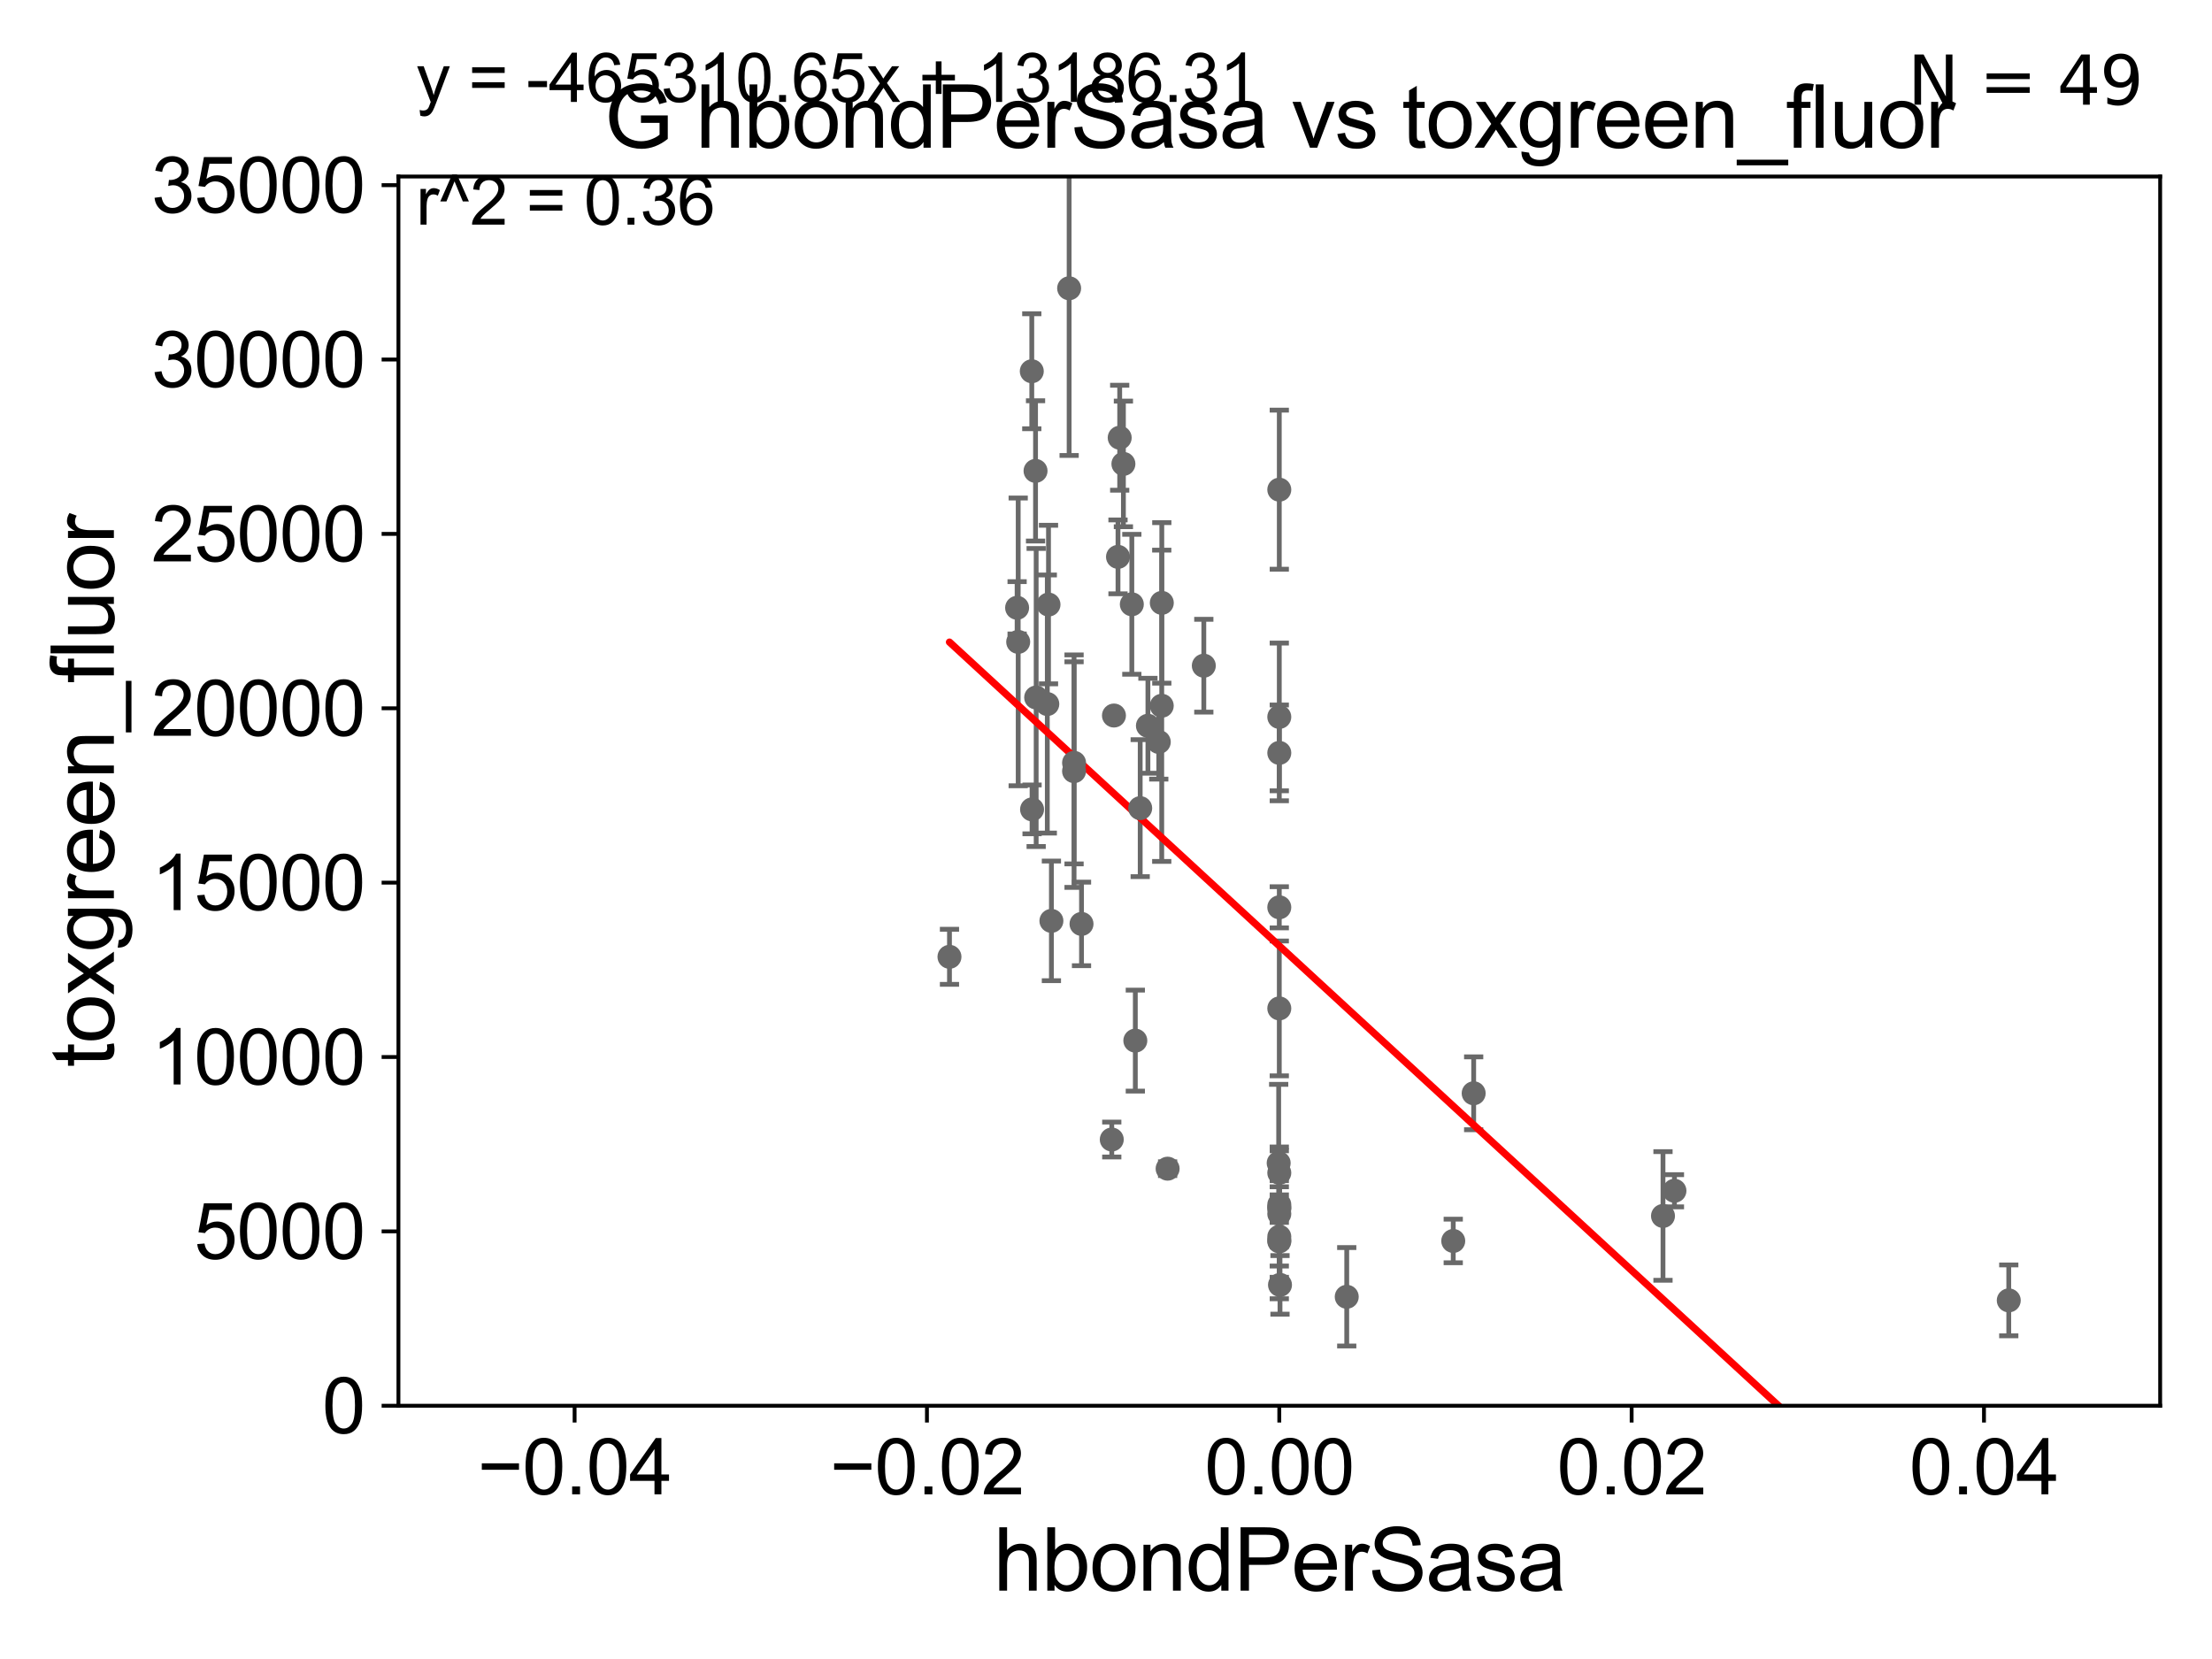 <?xml version="1.0" encoding="utf-8" standalone="no"?>
<!DOCTYPE svg PUBLIC "-//W3C//DTD SVG 1.1//EN"
  "http://www.w3.org/Graphics/SVG/1.1/DTD/svg11.dtd">
<svg xmlns:xlink="http://www.w3.org/1999/xlink" width="460.8pt" height="345.6pt" viewBox="0 0 460.8 345.6" xmlns="http://www.w3.org/2000/svg" version="1.1">
 <defs>
  <style type="text/css">*{stroke-linejoin: round; stroke-linecap: butt}</style>
 </defs>
 <g id="figure_1">
  <g id="patch_1">
   <path d="M 0 345.6 
L 460.8 345.6 
L 460.8 0 
L 0 0 
z
" style="fill: #ffffff"/>
  </g>
  <g id="axes_1">
   <g id="patch_2">
    <path d="M 83 292.84 
L 450 292.84 
L 450 36.775 
L 83 36.775 
z
" style="fill: #ffffff"/>
   </g>
   <g id="PathCollection_1">
    <defs>
     <path id="m3c9ed65621" d="M 0 1.118 
C 0.297 1.118 0.581 1 0.791 0.791 
C 1 0.581 1.118 0.297 1.118 0 
C 1.118 -0.297 1 -0.581 0.791 -0.791 
C 0.581 -1 0.297 -1.118 0 -1.118 
C -0.297 -1.118 -0.581 -1 -0.791 -0.791 
C -1 -0.581 -1.118 -0.297 -1.118 0 
C -1.118 0.297 -1 0.581 -0.791 0.791 
C -0.581 1 -0.297 1.118 0 1.118 
z
" style="stroke: #696969"/>
    </defs>
    <g clip-path="url(#pedfc9c9c0c)">
     <use xlink:href="#m3c9ed65621" x="215.722" y="98.095" style="fill: #696969; stroke: #696969"/>
     <use xlink:href="#m3c9ed65621" x="266.5" y="252.864" style="fill: #696969; stroke: #696969"/>
     <use xlink:href="#m3c9ed65621" x="237.524" y="168.352" style="fill: #696969; stroke: #696969"/>
     <use xlink:href="#m3c9ed65621" x="266.5" y="251.754" style="fill: #696969; stroke: #696969"/>
     <use xlink:href="#m3c9ed65621" x="266.5" y="210.071" style="fill: #696969; stroke: #696969"/>
     <use xlink:href="#m3c9ed65621" x="266.5" y="156.841" style="fill: #696969; stroke: #696969"/>
     <use xlink:href="#m3c9ed65621" x="231.602" y="237.384" style="fill: #696969; stroke: #696969"/>
     <use xlink:href="#m3c9ed65621" x="266.5" y="258.602" style="fill: #696969; stroke: #696969"/>
     <use xlink:href="#m3c9ed65621" x="418.463" y="270.894" style="fill: #696969; stroke: #696969"/>
     <use xlink:href="#m3c9ed65621" x="225.3" y="192.471" style="fill: #696969; stroke: #696969"/>
     <use xlink:href="#m3c9ed65621" x="266.5" y="251.563" style="fill: #696969; stroke: #696969"/>
     <use xlink:href="#m3c9ed65621" x="242.025" y="125.59" style="fill: #696969; stroke: #696969"/>
     <use xlink:href="#m3c9ed65621" x="348.817" y="248.059" style="fill: #696969; stroke: #696969"/>
     <use xlink:href="#m3c9ed65621" x="302.737" y="258.514" style="fill: #696969; stroke: #696969"/>
     <use xlink:href="#m3c9ed65621" x="266.5" y="189.009" style="fill: #696969; stroke: #696969"/>
     <use xlink:href="#m3c9ed65621" x="266.5" y="258.394" style="fill: #696969; stroke: #696969"/>
     <use xlink:href="#m3c9ed65621" x="250.776" y="138.677" style="fill: #696969; stroke: #696969"/>
     <use xlink:href="#m3c9ed65621" x="266.5" y="102.009" style="fill: #696969; stroke: #696969"/>
     <use xlink:href="#m3c9ed65621" x="266.5" y="250.94" style="fill: #696969; stroke: #696969"/>
     <use xlink:href="#m3c9ed65621" x="266.647" y="267.665" style="fill: #696969; stroke: #696969"/>
     <use xlink:href="#m3c9ed65621" x="266.372" y="242.287" style="fill: #696969; stroke: #696969"/>
     <use xlink:href="#m3c9ed65621" x="266.5" y="244.324" style="fill: #696969; stroke: #696969"/>
     <use xlink:href="#m3c9ed65621" x="239.133" y="151.189" style="fill: #696969; stroke: #696969"/>
     <use xlink:href="#m3c9ed65621" x="346.432" y="253.305" style="fill: #696969; stroke: #696969"/>
     <use xlink:href="#m3c9ed65621" x="306.992" y="227.751" style="fill: #696969; stroke: #696969"/>
     <use xlink:href="#m3c9ed65621" x="241.395" y="154.566" style="fill: #696969; stroke: #696969"/>
     <use xlink:href="#m3c9ed65621" x="236.509" y="216.78" style="fill: #696969; stroke: #696969"/>
     <use xlink:href="#m3c9ed65621" x="218.423" y="125.939" style="fill: #696969; stroke: #696969"/>
     <use xlink:href="#m3c9ed65621" x="212.109" y="133.718" style="fill: #696969; stroke: #696969"/>
     <use xlink:href="#m3c9ed65621" x="222.72" y="60.054" style="fill: #696969; stroke: #696969"/>
     <use xlink:href="#m3c9ed65621" x="219.027" y="191.837" style="fill: #696969; stroke: #696969"/>
     <use xlink:href="#m3c9ed65621" x="223.747" y="160.644" style="fill: #696969; stroke: #696969"/>
     <use xlink:href="#m3c9ed65621" x="232.9" y="116.005" style="fill: #696969; stroke: #696969"/>
     <use xlink:href="#m3c9ed65621" x="214.94" y="77.339" style="fill: #696969; stroke: #696969"/>
     <use xlink:href="#m3c9ed65621" x="218.173" y="146.662" style="fill: #696969; stroke: #696969"/>
     <use xlink:href="#m3c9ed65621" x="197.793" y="199.322" style="fill: #696969; stroke: #696969"/>
     <use xlink:href="#m3c9ed65621" x="223.748" y="158.912" style="fill: #696969; stroke: #696969"/>
     <use xlink:href="#m3c9ed65621" x="235.78" y="125.886" style="fill: #696969; stroke: #696969"/>
     <use xlink:href="#m3c9ed65621" x="211.882" y="126.613" style="fill: #696969; stroke: #696969"/>
     <use xlink:href="#m3c9ed65621" x="234.027" y="96.642" style="fill: #696969; stroke: #696969"/>
     <use xlink:href="#m3c9ed65621" x="233.253" y="91.187" style="fill: #696969; stroke: #696969"/>
     <use xlink:href="#m3c9ed65621" x="243.237" y="243.457" style="fill: #696969; stroke: #696969"/>
     <use xlink:href="#m3c9ed65621" x="280.55" y="270.144" style="fill: #696969; stroke: #696969"/>
     <use xlink:href="#m3c9ed65621" x="215.853" y="145.302" style="fill: #696969; stroke: #696969"/>
     <use xlink:href="#m3c9ed65621" x="214.998" y="168.611" style="fill: #696969; stroke: #696969"/>
     <use xlink:href="#m3c9ed65621" x="266.5" y="149.352" style="fill: #696969; stroke: #696969"/>
     <use xlink:href="#m3c9ed65621" x="242.012" y="147.023" style="fill: #696969; stroke: #696969"/>
     <use xlink:href="#m3c9ed65621" x="232.057" y="149.058" style="fill: #696969; stroke: #696969"/>
     <use xlink:href="#m3c9ed65621" x="266.5" y="257.63" style="fill: #696969; stroke: #696969"/>
    </g>
   </g>
   <g id="matplotlib.axis_1">
    <g id="xtick_1">
     <g id="line2d_1">
      <defs>
       <path id="mc6392c1a97" d="M 0 0 
L 0 3.5 
" style="stroke: #000000; stroke-width: 0.8"/>
      </defs>
      <g>
       <use xlink:href="#mc6392c1a97" x="119.7" y="292.84" style="stroke: #000000; stroke-width: 0.8"/>
      </g>
     </g>
     <g id="text_1">
      <!-- −0.04 -->
      <g transform="translate(99.459 311.293)scale(0.16 -0.16)">
       <defs>
        <path id="ArialMT-2212" d="M 3381 1997 
L 356 1997 
L 356 2522 
L 3381 2522 
L 3381 1997 
z
" transform="scale(0.016)"/>
        <path id="ArialMT-30" d="M 266 2259 
Q 266 3072 433 3567 
Q 600 4063 929 4331 
Q 1259 4600 1759 4600 
Q 2128 4600 2406 4451 
Q 2684 4303 2865 4023 
Q 3047 3744 3150 3342 
Q 3253 2941 3253 2259 
Q 3253 1453 3087 958 
Q 2922 463 2592 192 
Q 2263 -78 1759 -78 
Q 1097 -78 719 397 
Q 266 969 266 2259 
z
M 844 2259 
Q 844 1131 1108 757 
Q 1372 384 1759 384 
Q 2147 384 2411 759 
Q 2675 1134 2675 2259 
Q 2675 3391 2411 3762 
Q 2147 4134 1753 4134 
Q 1366 4134 1134 3806 
Q 844 3388 844 2259 
z
" transform="scale(0.016)"/>
        <path id="ArialMT-2e" d="M 581 0 
L 581 641 
L 1222 641 
L 1222 0 
L 581 0 
z
" transform="scale(0.016)"/>
        <path id="ArialMT-34" d="M 2069 0 
L 2069 1097 
L 81 1097 
L 81 1613 
L 2172 4581 
L 2631 4581 
L 2631 1613 
L 3250 1613 
L 3250 1097 
L 2631 1097 
L 2631 0 
L 2069 0 
z
M 2069 1613 
L 2069 3678 
L 634 1613 
L 2069 1613 
z
" transform="scale(0.016)"/>
       </defs>
       <use xlink:href="#ArialMT-2212"/>
       <use xlink:href="#ArialMT-30" x="58.398"/>
       <use xlink:href="#ArialMT-2e" x="114.014"/>
       <use xlink:href="#ArialMT-30" x="141.797"/>
       <use xlink:href="#ArialMT-34" x="197.412"/>
      </g>
     </g>
    </g>
    <g id="xtick_2">
     <g id="line2d_2">
      <g>
       <use xlink:href="#mc6392c1a97" x="193.1" y="292.84" style="stroke: #000000; stroke-width: 0.8"/>
      </g>
     </g>
     <g id="text_2">
      <!-- −0.02 -->
      <g transform="translate(172.859 311.293)scale(0.16 -0.16)">
       <defs>
        <path id="ArialMT-32" d="M 3222 541 
L 3222 0 
L 194 0 
Q 188 203 259 391 
Q 375 700 629 1000 
Q 884 1300 1366 1694 
Q 2113 2306 2375 2664 
Q 2638 3022 2638 3341 
Q 2638 3675 2398 3904 
Q 2159 4134 1775 4134 
Q 1369 4134 1125 3890 
Q 881 3647 878 3216 
L 300 3275 
Q 359 3922 746 4261 
Q 1134 4600 1788 4600 
Q 2447 4600 2831 4234 
Q 3216 3869 3216 3328 
Q 3216 3053 3103 2787 
Q 2991 2522 2730 2228 
Q 2469 1934 1863 1422 
Q 1356 997 1212 845 
Q 1069 694 975 541 
L 3222 541 
z
" transform="scale(0.016)"/>
       </defs>
       <use xlink:href="#ArialMT-2212"/>
       <use xlink:href="#ArialMT-30" x="58.398"/>
       <use xlink:href="#ArialMT-2e" x="114.014"/>
       <use xlink:href="#ArialMT-30" x="141.797"/>
       <use xlink:href="#ArialMT-32" x="197.412"/>
      </g>
     </g>
    </g>
    <g id="xtick_3">
     <g id="line2d_3">
      <g>
       <use xlink:href="#mc6392c1a97" x="266.5" y="292.84" style="stroke: #000000; stroke-width: 0.8"/>
      </g>
     </g>
     <g id="text_3">
      <!-- 0.00 -->
      <g transform="translate(250.931 311.293)scale(0.16 -0.16)">
       <use xlink:href="#ArialMT-30"/>
       <use xlink:href="#ArialMT-2e" x="55.615"/>
       <use xlink:href="#ArialMT-30" x="83.398"/>
       <use xlink:href="#ArialMT-30" x="139.014"/>
      </g>
     </g>
    </g>
    <g id="xtick_4">
     <g id="line2d_4">
      <g>
       <use xlink:href="#mc6392c1a97" x="339.9" y="292.84" style="stroke: #000000; stroke-width: 0.8"/>
      </g>
     </g>
     <g id="text_4">
      <!-- 0.02 -->
      <g transform="translate(324.331 311.293)scale(0.16 -0.16)">
       <use xlink:href="#ArialMT-30"/>
       <use xlink:href="#ArialMT-2e" x="55.615"/>
       <use xlink:href="#ArialMT-30" x="83.398"/>
       <use xlink:href="#ArialMT-32" x="139.014"/>
      </g>
     </g>
    </g>
    <g id="xtick_5">
     <g id="line2d_5">
      <g>
       <use xlink:href="#mc6392c1a97" x="413.3" y="292.84" style="stroke: #000000; stroke-width: 0.8"/>
      </g>
     </g>
     <g id="text_5">
      <!-- 0.04 -->
      <g transform="translate(397.731 311.293)scale(0.16 -0.16)">
       <use xlink:href="#ArialMT-30"/>
       <use xlink:href="#ArialMT-2e" x="55.615"/>
       <use xlink:href="#ArialMT-30" x="83.398"/>
       <use xlink:href="#ArialMT-34" x="139.014"/>
      </g>
     </g>
    </g>
    <g id="text_6">
     <!-- hbondPerSasa -->
     <g transform="translate(206.958 331.357)scale(0.18 -0.18)">
      <defs>
       <path id="ArialMT-68" d="M 422 0 
L 422 4581 
L 984 4581 
L 984 2938 
Q 1378 3394 1978 3394 
Q 2347 3394 2619 3248 
Q 2891 3103 3008 2847 
Q 3125 2591 3125 2103 
L 3125 0 
L 2563 0 
L 2563 2103 
Q 2563 2525 2380 2717 
Q 2197 2909 1863 2909 
Q 1613 2909 1392 2779 
Q 1172 2650 1078 2428 
Q 984 2206 984 1816 
L 984 0 
L 422 0 
z
" transform="scale(0.016)"/>
       <path id="ArialMT-62" d="M 941 0 
L 419 0 
L 419 4581 
L 981 4581 
L 981 2947 
Q 1338 3394 1891 3394 
Q 2197 3394 2470 3270 
Q 2744 3147 2920 2923 
Q 3097 2700 3197 2384 
Q 3297 2069 3297 1709 
Q 3297 856 2875 390 
Q 2453 -75 1863 -75 
Q 1275 -75 941 416 
L 941 0 
z
M 934 1684 
Q 934 1088 1097 822 
Q 1363 388 1816 388 
Q 2184 388 2453 708 
Q 2722 1028 2722 1663 
Q 2722 2313 2464 2622 
Q 2206 2931 1841 2931 
Q 1472 2931 1203 2611 
Q 934 2291 934 1684 
z
" transform="scale(0.016)"/>
       <path id="ArialMT-6f" d="M 213 1659 
Q 213 2581 725 3025 
Q 1153 3394 1769 3394 
Q 2453 3394 2887 2945 
Q 3322 2497 3322 1706 
Q 3322 1066 3130 698 
Q 2938 331 2570 128 
Q 2203 -75 1769 -75 
Q 1072 -75 642 372 
Q 213 819 213 1659 
z
M 791 1659 
Q 791 1022 1069 705 
Q 1347 388 1769 388 
Q 2188 388 2466 706 
Q 2744 1025 2744 1678 
Q 2744 2294 2464 2611 
Q 2184 2928 1769 2928 
Q 1347 2928 1069 2612 
Q 791 2297 791 1659 
z
" transform="scale(0.016)"/>
       <path id="ArialMT-6e" d="M 422 0 
L 422 3319 
L 928 3319 
L 928 2847 
Q 1294 3394 1984 3394 
Q 2284 3394 2536 3286 
Q 2788 3178 2913 3003 
Q 3038 2828 3088 2588 
Q 3119 2431 3119 2041 
L 3119 0 
L 2556 0 
L 2556 2019 
Q 2556 2363 2490 2533 
Q 2425 2703 2258 2804 
Q 2091 2906 1866 2906 
Q 1506 2906 1245 2678 
Q 984 2450 984 1813 
L 984 0 
L 422 0 
z
" transform="scale(0.016)"/>
       <path id="ArialMT-64" d="M 2575 0 
L 2575 419 
Q 2259 -75 1647 -75 
Q 1250 -75 917 144 
Q 584 363 401 755 
Q 219 1147 219 1656 
Q 219 2153 384 2558 
Q 550 2963 881 3178 
Q 1213 3394 1622 3394 
Q 1922 3394 2156 3267 
Q 2391 3141 2538 2938 
L 2538 4581 
L 3097 4581 
L 3097 0 
L 2575 0 
z
M 797 1656 
Q 797 1019 1065 703 
Q 1334 388 1700 388 
Q 2069 388 2326 689 
Q 2584 991 2584 1609 
Q 2584 2291 2321 2609 
Q 2059 2928 1675 2928 
Q 1300 2928 1048 2622 
Q 797 2316 797 1656 
z
" transform="scale(0.016)"/>
       <path id="ArialMT-50" d="M 494 0 
L 494 4581 
L 2222 4581 
Q 2678 4581 2919 4538 
Q 3256 4481 3484 4323 
Q 3713 4166 3852 3881 
Q 3991 3597 3991 3256 
Q 3991 2672 3619 2267 
Q 3247 1863 2275 1863 
L 1100 1863 
L 1100 0 
L 494 0 
z
M 1100 2403 
L 2284 2403 
Q 2872 2403 3119 2622 
Q 3366 2841 3366 3238 
Q 3366 3525 3220 3729 
Q 3075 3934 2838 4000 
Q 2684 4041 2272 4041 
L 1100 4041 
L 1100 2403 
z
" transform="scale(0.016)"/>
       <path id="ArialMT-65" d="M 2694 1069 
L 3275 997 
Q 3138 488 2766 206 
Q 2394 -75 1816 -75 
Q 1088 -75 661 373 
Q 234 822 234 1631 
Q 234 2469 665 2931 
Q 1097 3394 1784 3394 
Q 2450 3394 2872 2941 
Q 3294 2488 3294 1666 
Q 3294 1616 3291 1516 
L 816 1516 
Q 847 969 1125 678 
Q 1403 388 1819 388 
Q 2128 388 2347 550 
Q 2566 713 2694 1069 
z
M 847 1978 
L 2700 1978 
Q 2663 2397 2488 2606 
Q 2219 2931 1791 2931 
Q 1403 2931 1139 2672 
Q 875 2413 847 1978 
z
" transform="scale(0.016)"/>
       <path id="ArialMT-72" d="M 416 0 
L 416 3319 
L 922 3319 
L 922 2816 
Q 1116 3169 1280 3281 
Q 1444 3394 1641 3394 
Q 1925 3394 2219 3213 
L 2025 2691 
Q 1819 2813 1613 2813 
Q 1428 2813 1281 2702 
Q 1134 2591 1072 2394 
Q 978 2094 978 1738 
L 978 0 
L 416 0 
z
" transform="scale(0.016)"/>
       <path id="ArialMT-53" d="M 288 1472 
L 859 1522 
Q 900 1178 1048 958 
Q 1197 738 1509 602 
Q 1822 466 2213 466 
Q 2559 466 2825 569 
Q 3091 672 3220 851 
Q 3350 1031 3350 1244 
Q 3350 1459 3225 1620 
Q 3100 1781 2813 1891 
Q 2628 1963 1997 2114 
Q 1366 2266 1113 2400 
Q 784 2572 623 2826 
Q 463 3081 463 3397 
Q 463 3744 659 4045 
Q 856 4347 1234 4503 
Q 1613 4659 2075 4659 
Q 2584 4659 2973 4495 
Q 3363 4331 3572 4012 
Q 3781 3694 3797 3291 
L 3216 3247 
Q 3169 3681 2898 3903 
Q 2628 4125 2100 4125 
Q 1550 4125 1298 3923 
Q 1047 3722 1047 3438 
Q 1047 3191 1225 3031 
Q 1400 2872 2139 2705 
Q 2878 2538 3153 2413 
Q 3553 2228 3743 1945 
Q 3934 1663 3934 1294 
Q 3934 928 3725 604 
Q 3516 281 3123 101 
Q 2731 -78 2241 -78 
Q 1619 -78 1198 103 
Q 778 284 539 648 
Q 300 1013 288 1472 
z
" transform="scale(0.016)"/>
       <path id="ArialMT-61" d="M 2588 409 
Q 2275 144 1986 34 
Q 1697 -75 1366 -75 
Q 819 -75 525 192 
Q 231 459 231 875 
Q 231 1119 342 1320 
Q 453 1522 633 1644 
Q 813 1766 1038 1828 
Q 1203 1872 1538 1913 
Q 2219 1994 2541 2106 
Q 2544 2222 2544 2253 
Q 2544 2597 2384 2738 
Q 2169 2928 1744 2928 
Q 1347 2928 1158 2789 
Q 969 2650 878 2297 
L 328 2372 
Q 403 2725 575 2942 
Q 747 3159 1072 3276 
Q 1397 3394 1825 3394 
Q 2250 3394 2515 3294 
Q 2781 3194 2906 3042 
Q 3031 2891 3081 2659 
Q 3109 2516 3109 2141 
L 3109 1391 
Q 3109 606 3145 398 
Q 3181 191 3288 0 
L 2700 0 
Q 2613 175 2588 409 
z
M 2541 1666 
Q 2234 1541 1622 1453 
Q 1275 1403 1131 1340 
Q 988 1278 909 1158 
Q 831 1038 831 891 
Q 831 666 1001 516 
Q 1172 366 1500 366 
Q 1825 366 2078 508 
Q 2331 650 2450 897 
Q 2541 1088 2541 1459 
L 2541 1666 
z
" transform="scale(0.016)"/>
       <path id="ArialMT-73" d="M 197 991 
L 753 1078 
Q 800 744 1014 566 
Q 1228 388 1613 388 
Q 2000 388 2187 545 
Q 2375 703 2375 916 
Q 2375 1106 2209 1216 
Q 2094 1291 1634 1406 
Q 1016 1563 777 1677 
Q 538 1791 414 1992 
Q 291 2194 291 2438 
Q 291 2659 392 2848 
Q 494 3038 669 3163 
Q 800 3259 1026 3326 
Q 1253 3394 1513 3394 
Q 1903 3394 2198 3281 
Q 2494 3169 2634 2976 
Q 2775 2784 2828 2463 
L 2278 2388 
Q 2241 2644 2061 2787 
Q 1881 2931 1553 2931 
Q 1166 2931 1000 2803 
Q 834 2675 834 2503 
Q 834 2394 903 2306 
Q 972 2216 1119 2156 
Q 1203 2125 1616 2013 
Q 2213 1853 2448 1751 
Q 2684 1650 2818 1456 
Q 2953 1263 2953 975 
Q 2953 694 2789 445 
Q 2625 197 2315 61 
Q 2006 -75 1616 -75 
Q 969 -75 630 194 
Q 291 463 197 991 
z
" transform="scale(0.016)"/>
      </defs>
      <use xlink:href="#ArialMT-68"/>
      <use xlink:href="#ArialMT-62" x="55.615"/>
      <use xlink:href="#ArialMT-6f" x="111.23"/>
      <use xlink:href="#ArialMT-6e" x="166.846"/>
      <use xlink:href="#ArialMT-64" x="222.461"/>
      <use xlink:href="#ArialMT-50" x="278.076"/>
      <use xlink:href="#ArialMT-65" x="344.775"/>
      <use xlink:href="#ArialMT-72" x="400.391"/>
      <use xlink:href="#ArialMT-53" x="433.691"/>
      <use xlink:href="#ArialMT-61" x="500.391"/>
      <use xlink:href="#ArialMT-73" x="556.006"/>
      <use xlink:href="#ArialMT-61" x="606.006"/>
     </g>
    </g>
   </g>
   <g id="matplotlib.axis_2">
    <g id="ytick_1">
     <g id="line2d_6">
      <defs>
       <path id="m34eecc403a" d="M 0 0 
L -3.5 0 
" style="stroke: #000000; stroke-width: 0.8"/>
      </defs>
      <g>
       <use xlink:href="#m34eecc403a" x="83" y="292.84" style="stroke: #000000; stroke-width: 0.8"/>
      </g>
     </g>
     <g id="text_7">
      <!-- 0 -->
      <g transform="translate(67.103 298.566)scale(0.16 -0.16)">
       <use xlink:href="#ArialMT-30"/>
      </g>
     </g>
    </g>
    <g id="ytick_2">
     <g id="line2d_7">
      <g>
       <use xlink:href="#m34eecc403a" x="83" y="256.516" style="stroke: #000000; stroke-width: 0.8"/>
      </g>
     </g>
     <g id="text_8">
      <!-- 5000 -->
      <g transform="translate(40.41 262.242)scale(0.16 -0.16)">
       <defs>
        <path id="ArialMT-35" d="M 266 1200 
L 856 1250 
Q 922 819 1161 601 
Q 1400 384 1738 384 
Q 2144 384 2425 690 
Q 2706 997 2706 1503 
Q 2706 1984 2436 2262 
Q 2166 2541 1728 2541 
Q 1456 2541 1237 2417 
Q 1019 2294 894 2097 
L 366 2166 
L 809 4519 
L 3088 4519 
L 3088 3981 
L 1259 3981 
L 1013 2750 
Q 1425 3038 1878 3038 
Q 2478 3038 2890 2622 
Q 3303 2206 3303 1553 
Q 3303 931 2941 478 
Q 2500 -78 1738 -78 
Q 1113 -78 717 272 
Q 322 622 266 1200 
z
" transform="scale(0.016)"/>
       </defs>
       <use xlink:href="#ArialMT-35"/>
       <use xlink:href="#ArialMT-30" x="55.615"/>
       <use xlink:href="#ArialMT-30" x="111.23"/>
       <use xlink:href="#ArialMT-30" x="166.846"/>
      </g>
     </g>
    </g>
    <g id="ytick_3">
     <g id="line2d_8">
      <g>
       <use xlink:href="#m34eecc403a" x="83" y="220.192" style="stroke: #000000; stroke-width: 0.8"/>
      </g>
     </g>
     <g id="text_9">
      <!-- 10000 -->
      <g transform="translate(31.512 225.918)scale(0.16 -0.16)">
       <defs>
        <path id="ArialMT-31" d="M 2384 0 
L 1822 0 
L 1822 3584 
Q 1619 3391 1289 3197 
Q 959 3003 697 2906 
L 697 3450 
Q 1169 3672 1522 3987 
Q 1875 4303 2022 4600 
L 2384 4600 
L 2384 0 
z
" transform="scale(0.016)"/>
       </defs>
       <use xlink:href="#ArialMT-31"/>
       <use xlink:href="#ArialMT-30" x="55.615"/>
       <use xlink:href="#ArialMT-30" x="111.23"/>
       <use xlink:href="#ArialMT-30" x="166.846"/>
       <use xlink:href="#ArialMT-30" x="222.461"/>
      </g>
     </g>
    </g>
    <g id="ytick_4">
     <g id="line2d_9">
      <g>
       <use xlink:href="#m34eecc403a" x="83" y="183.867" style="stroke: #000000; stroke-width: 0.8"/>
      </g>
     </g>
     <g id="text_10">
      <!-- 15000 -->
      <g transform="translate(31.512 189.594)scale(0.16 -0.16)">
       <use xlink:href="#ArialMT-31"/>
       <use xlink:href="#ArialMT-35" x="55.615"/>
       <use xlink:href="#ArialMT-30" x="111.23"/>
       <use xlink:href="#ArialMT-30" x="166.846"/>
       <use xlink:href="#ArialMT-30" x="222.461"/>
      </g>
     </g>
    </g>
    <g id="ytick_5">
     <g id="line2d_10">
      <g>
       <use xlink:href="#m34eecc403a" x="83" y="147.543" style="stroke: #000000; stroke-width: 0.8"/>
      </g>
     </g>
     <g id="text_11">
      <!-- 20000 -->
      <g transform="translate(31.512 153.27)scale(0.16 -0.16)">
       <use xlink:href="#ArialMT-32"/>
       <use xlink:href="#ArialMT-30" x="55.615"/>
       <use xlink:href="#ArialMT-30" x="111.23"/>
       <use xlink:href="#ArialMT-30" x="166.846"/>
       <use xlink:href="#ArialMT-30" x="222.461"/>
      </g>
     </g>
    </g>
    <g id="ytick_6">
     <g id="line2d_11">
      <g>
       <use xlink:href="#m34eecc403a" x="83" y="111.219" style="stroke: #000000; stroke-width: 0.8"/>
      </g>
     </g>
     <g id="text_12">
      <!-- 25000 -->
      <g transform="translate(31.512 116.945)scale(0.16 -0.16)">
       <use xlink:href="#ArialMT-32"/>
       <use xlink:href="#ArialMT-35" x="55.615"/>
       <use xlink:href="#ArialMT-30" x="111.23"/>
       <use xlink:href="#ArialMT-30" x="166.846"/>
       <use xlink:href="#ArialMT-30" x="222.461"/>
      </g>
     </g>
    </g>
    <g id="ytick_7">
     <g id="line2d_12">
      <g>
       <use xlink:href="#m34eecc403a" x="83" y="74.895" style="stroke: #000000; stroke-width: 0.8"/>
      </g>
     </g>
     <g id="text_13">
      <!-- 30000 -->
      <g transform="translate(31.512 80.621)scale(0.16 -0.16)">
       <defs>
        <path id="ArialMT-33" d="M 269 1209 
L 831 1284 
Q 928 806 1161 595 
Q 1394 384 1728 384 
Q 2125 384 2398 659 
Q 2672 934 2672 1341 
Q 2672 1728 2419 1979 
Q 2166 2231 1775 2231 
Q 1616 2231 1378 2169 
L 1441 2663 
Q 1497 2656 1531 2656 
Q 1891 2656 2178 2843 
Q 2466 3031 2466 3422 
Q 2466 3731 2256 3934 
Q 2047 4138 1716 4138 
Q 1388 4138 1169 3931 
Q 950 3725 888 3313 
L 325 3413 
Q 428 3978 793 4289 
Q 1159 4600 1703 4600 
Q 2078 4600 2393 4439 
Q 2709 4278 2876 4000 
Q 3044 3722 3044 3409 
Q 3044 3113 2884 2869 
Q 2725 2625 2413 2481 
Q 2819 2388 3044 2092 
Q 3269 1797 3269 1353 
Q 3269 753 2831 336 
Q 2394 -81 1725 -81 
Q 1122 -81 723 278 
Q 325 638 269 1209 
z
" transform="scale(0.016)"/>
       </defs>
       <use xlink:href="#ArialMT-33"/>
       <use xlink:href="#ArialMT-30" x="55.615"/>
       <use xlink:href="#ArialMT-30" x="111.23"/>
       <use xlink:href="#ArialMT-30" x="166.846"/>
       <use xlink:href="#ArialMT-30" x="222.461"/>
      </g>
     </g>
    </g>
    <g id="ytick_8">
     <g id="line2d_13">
      <g>
       <use xlink:href="#m34eecc403a" x="83" y="38.571" style="stroke: #000000; stroke-width: 0.8"/>
      </g>
     </g>
     <g id="text_14">
      <!-- 35000 -->
      <g transform="translate(31.512 44.297)scale(0.16 -0.16)">
       <use xlink:href="#ArialMT-33"/>
       <use xlink:href="#ArialMT-35" x="55.615"/>
       <use xlink:href="#ArialMT-30" x="111.23"/>
       <use xlink:href="#ArialMT-30" x="166.846"/>
       <use xlink:href="#ArialMT-30" x="222.461"/>
      </g>
     </g>
    </g>
    <g id="text_15">
     <!-- toxgreen_fluor -->
     <g transform="translate(23.724 222.34)rotate(-90)scale(0.18 -0.18)">
      <defs>
       <path id="ArialMT-74" d="M 1650 503 
L 1731 6 
Q 1494 -44 1306 -44 
Q 1000 -44 831 53 
Q 663 150 594 308 
Q 525 466 525 972 
L 525 2881 
L 113 2881 
L 113 3319 
L 525 3319 
L 525 4141 
L 1084 4478 
L 1084 3319 
L 1650 3319 
L 1650 2881 
L 1084 2881 
L 1084 941 
Q 1084 700 1114 631 
Q 1144 563 1211 522 
Q 1278 481 1403 481 
Q 1497 481 1650 503 
z
" transform="scale(0.016)"/>
       <path id="ArialMT-78" d="M 47 0 
L 1259 1725 
L 138 3319 
L 841 3319 
L 1350 2541 
Q 1494 2319 1581 2169 
Q 1719 2375 1834 2534 
L 2394 3319 
L 3066 3319 
L 1919 1756 
L 3153 0 
L 2463 0 
L 1781 1031 
L 1600 1309 
L 728 0 
L 47 0 
z
" transform="scale(0.016)"/>
       <path id="ArialMT-67" d="M 319 -275 
L 866 -356 
Q 900 -609 1056 -725 
Q 1266 -881 1628 -881 
Q 2019 -881 2231 -725 
Q 2444 -569 2519 -288 
Q 2563 -116 2559 434 
Q 2191 0 1641 0 
Q 956 0 581 494 
Q 206 988 206 1678 
Q 206 2153 378 2554 
Q 550 2956 876 3175 
Q 1203 3394 1644 3394 
Q 2231 3394 2613 2919 
L 2613 3319 
L 3131 3319 
L 3131 450 
Q 3131 -325 2973 -648 
Q 2816 -972 2473 -1159 
Q 2131 -1347 1631 -1347 
Q 1038 -1347 672 -1080 
Q 306 -813 319 -275 
z
M 784 1719 
Q 784 1066 1043 766 
Q 1303 466 1694 466 
Q 2081 466 2343 764 
Q 2606 1063 2606 1700 
Q 2606 2309 2336 2618 
Q 2066 2928 1684 2928 
Q 1309 2928 1046 2623 
Q 784 2319 784 1719 
z
" transform="scale(0.016)"/>
       <path id="ArialMT-5f" d="M -97 -1272 
L -97 -866 
L 3631 -866 
L 3631 -1272 
L -97 -1272 
z
" transform="scale(0.016)"/>
       <path id="ArialMT-66" d="M 556 0 
L 556 2881 
L 59 2881 
L 59 3319 
L 556 3319 
L 556 3672 
Q 556 4006 616 4169 
Q 697 4388 901 4523 
Q 1106 4659 1475 4659 
Q 1713 4659 2000 4603 
L 1916 4113 
Q 1741 4144 1584 4144 
Q 1328 4144 1222 4034 
Q 1116 3925 1116 3625 
L 1116 3319 
L 1763 3319 
L 1763 2881 
L 1116 2881 
L 1116 0 
L 556 0 
z
" transform="scale(0.016)"/>
       <path id="ArialMT-6c" d="M 409 0 
L 409 4581 
L 972 4581 
L 972 0 
L 409 0 
z
" transform="scale(0.016)"/>
       <path id="ArialMT-75" d="M 2597 0 
L 2597 488 
Q 2209 -75 1544 -75 
Q 1250 -75 995 37 
Q 741 150 617 320 
Q 494 491 444 738 
Q 409 903 409 1263 
L 409 3319 
L 972 3319 
L 972 1478 
Q 972 1038 1006 884 
Q 1059 663 1231 536 
Q 1403 409 1656 409 
Q 1909 409 2131 539 
Q 2353 669 2445 892 
Q 2538 1116 2538 1541 
L 2538 3319 
L 3100 3319 
L 3100 0 
L 2597 0 
z
" transform="scale(0.016)"/>
      </defs>
      <use xlink:href="#ArialMT-74"/>
      <use xlink:href="#ArialMT-6f" x="27.783"/>
      <use xlink:href="#ArialMT-78" x="83.398"/>
      <use xlink:href="#ArialMT-67" x="133.398"/>
      <use xlink:href="#ArialMT-72" x="189.014"/>
      <use xlink:href="#ArialMT-65" x="222.314"/>
      <use xlink:href="#ArialMT-65" x="277.93"/>
      <use xlink:href="#ArialMT-6e" x="333.545"/>
      <use xlink:href="#ArialMT-5f" x="389.16"/>
      <use xlink:href="#ArialMT-66" x="444.775"/>
      <use xlink:href="#ArialMT-6c" x="472.559"/>
      <use xlink:href="#ArialMT-75" x="494.775"/>
      <use xlink:href="#ArialMT-6f" x="550.391"/>
      <use xlink:href="#ArialMT-72" x="606.006"/>
     </g>
    </g>
   </g>
   <g id="LineCollection_1">
    <path d="M 215.722 112.707 
L 215.722 83.483 
" clip-path="url(#pedfc9c9c0c)" style="fill: none; stroke: #696969"/>
    <path d="M 266.5 266.794 
L 266.5 238.933 
" clip-path="url(#pedfc9c9c0c)" style="fill: none; stroke: #696969"/>
    <path d="M 237.524 182.619 
L 237.524 154.085 
" clip-path="url(#pedfc9c9c0c)" style="fill: none; stroke: #696969"/>
    <path d="M 266.5 259.681 
L 266.5 243.828 
" clip-path="url(#pedfc9c9c0c)" style="fill: none; stroke: #696969"/>
    <path d="M 266.5 224.119 
L 266.5 196.023 
" clip-path="url(#pedfc9c9c0c)" style="fill: none; stroke: #696969"/>
    <path d="M 266.5 166.82 
L 266.5 146.861 
" clip-path="url(#pedfc9c9c0c)" style="fill: none; stroke: #696969"/>
    <path d="M 231.602 241.022 
L 231.602 233.746 
" clip-path="url(#pedfc9c9c0c)" style="fill: none; stroke: #696969"/>
    <path d="M 266.5 266.076 
L 266.5 251.127 
" clip-path="url(#pedfc9c9c0c)" style="fill: none; stroke: #696969"/>
    <path d="M 418.463 278.276 
L 418.463 263.513 
" clip-path="url(#pedfc9c9c0c)" style="fill: none; stroke: #696969"/>
    <path d="M 225.3 201.177 
L 225.3 183.766 
" clip-path="url(#pedfc9c9c0c)" style="fill: none; stroke: #696969"/>
    <path d="M 266.5 257.174 
L 266.5 245.952 
" clip-path="url(#pedfc9c9c0c)" style="fill: none; stroke: #696969"/>
    <path d="M 242.025 142.311 
L 242.025 108.87 
" clip-path="url(#pedfc9c9c0c)" style="fill: none; stroke: #696969"/>
    <path d="M 348.817 251.414 
L 348.817 244.703 
" clip-path="url(#pedfc9c9c0c)" style="fill: none; stroke: #696969"/>
    <path d="M 302.737 263.053 
L 302.737 253.975 
" clip-path="url(#pedfc9c9c0c)" style="fill: none; stroke: #696969"/>
    <path d="M 266.5 193.298 
L 266.5 184.72 
" clip-path="url(#pedfc9c9c0c)" style="fill: none; stroke: #696969"/>
    <path d="M 266.5 263.737 
L 266.5 253.051 
" clip-path="url(#pedfc9c9c0c)" style="fill: none; stroke: #696969"/>
    <path d="M 250.776 148.344 
L 250.776 129.01 
" clip-path="url(#pedfc9c9c0c)" style="fill: none; stroke: #696969"/>
    <path d="M 266.5 118.578 
L 266.5 85.439 
" clip-path="url(#pedfc9c9c0c)" style="fill: none; stroke: #696969"/>
    <path d="M 266.5 254.647 
L 266.5 247.232 
" clip-path="url(#pedfc9c9c0c)" style="fill: none; stroke: #696969"/>
    <path d="M 266.647 273.766 
L 266.647 261.564 
" clip-path="url(#pedfc9c9c0c)" style="fill: none; stroke: #696969"/>
    <path d="M 266.372 258.685 
L 266.372 225.89 
" clip-path="url(#pedfc9c9c0c)" style="fill: none; stroke: #696969"/>
    <path d="M 266.5 248.92 
L 266.5 239.727 
" clip-path="url(#pedfc9c9c0c)" style="fill: none; stroke: #696969"/>
    <path d="M 239.133 161.08 
L 239.133 141.298 
" clip-path="url(#pedfc9c9c0c)" style="fill: none; stroke: #696969"/>
    <path d="M 346.432 266.708 
L 346.432 239.903 
" clip-path="url(#pedfc9c9c0c)" style="fill: none; stroke: #696969"/>
    <path d="M 306.992 235.338 
L 306.992 220.165 
" clip-path="url(#pedfc9c9c0c)" style="fill: none; stroke: #696969"/>
    <path d="M 241.395 162.307 
L 241.395 146.825 
" clip-path="url(#pedfc9c9c0c)" style="fill: none; stroke: #696969"/>
    <path d="M 236.509 227.297 
L 236.509 206.263 
" clip-path="url(#pedfc9c9c0c)" style="fill: none; stroke: #696969"/>
    <path d="M 218.423 142.455 
L 218.423 109.423 
" clip-path="url(#pedfc9c9c0c)" style="fill: none; stroke: #696969"/>
    <path d="M 212.109 163.689 
L 212.109 103.748 
" clip-path="url(#pedfc9c9c0c)" style="fill: none; stroke: #696969"/>
    <path d="M 222.72 94.883 
L 222.72 25.225 
" clip-path="url(#pedfc9c9c0c)" style="fill: none; stroke: #696969"/>
    <path d="M 219.027 204.296 
L 219.027 179.378 
" clip-path="url(#pedfc9c9c0c)" style="fill: none; stroke: #696969"/>
    <path d="M 223.747 184.862 
L 223.747 136.426 
" clip-path="url(#pedfc9c9c0c)" style="fill: none; stroke: #696969"/>
    <path d="M 232.9 123.696 
L 232.9 108.315 
" clip-path="url(#pedfc9c9c0c)" style="fill: none; stroke: #696969"/>
    <path d="M 214.94 89.318 
L 214.94 65.36 
" clip-path="url(#pedfc9c9c0c)" style="fill: none; stroke: #696969"/>
    <path d="M 218.173 173.544 
L 218.173 119.78 
" clip-path="url(#pedfc9c9c0c)" style="fill: none; stroke: #696969"/>
    <path d="M 197.793 205.059 
L 197.793 193.584 
" clip-path="url(#pedfc9c9c0c)" style="fill: none; stroke: #696969"/>
    <path d="M 223.748 179.961 
L 223.748 137.862 
" clip-path="url(#pedfc9c9c0c)" style="fill: none; stroke: #696969"/>
    <path d="M 235.78 140.457 
L 235.78 111.314 
" clip-path="url(#pedfc9c9c0c)" style="fill: none; stroke: #696969"/>
    <path d="M 211.882 132.064 
L 211.882 121.162 
" clip-path="url(#pedfc9c9c0c)" style="fill: none; stroke: #696969"/>
    <path d="M 234.027 109.725 
L 234.027 83.558 
" clip-path="url(#pedfc9c9c0c)" style="fill: none; stroke: #696969"/>
    <path d="M 233.253 102.122 
L 233.253 80.251 
" clip-path="url(#pedfc9c9c0c)" style="fill: none; stroke: #696969"/>
    <path d="M 243.237 244.889 
L 243.237 242.025 
" clip-path="url(#pedfc9c9c0c)" style="fill: none; stroke: #696969"/>
    <path d="M 280.55 280.396 
L 280.55 259.892 
" clip-path="url(#pedfc9c9c0c)" style="fill: none; stroke: #696969"/>
    <path d="M 215.853 176.343 
L 215.853 114.261 
" clip-path="url(#pedfc9c9c0c)" style="fill: none; stroke: #696969"/>
    <path d="M 214.998 173.7 
L 214.998 163.522 
" clip-path="url(#pedfc9c9c0c)" style="fill: none; stroke: #696969"/>
    <path d="M 266.5 164.74 
L 266.5 133.965 
" clip-path="url(#pedfc9c9c0c)" style="fill: none; stroke: #696969"/>
    <path d="M 242.012 179.444 
L 242.012 114.602 
" clip-path="url(#pedfc9c9c0c)" style="fill: none; stroke: #696969"/>
    <path d="M 232.057 149.554 
L 232.057 148.562 
" clip-path="url(#pedfc9c9c0c)" style="fill: none; stroke: #696969"/>
    <path d="M 266.5 270.559 
L 266.5 244.701 
" clip-path="url(#pedfc9c9c0c)" style="fill: none; stroke: #696969"/>
   </g>
   <g id="line2d_14">
    <defs>
     <path id="mcd6c4be9a0" d="M 2 0 
L -2 -0 
" style="stroke: #696969"/>
    </defs>
    <g clip-path="url(#pedfc9c9c0c)">
     <use xlink:href="#mcd6c4be9a0" x="215.722" y="112.707" style="fill: #696969; stroke: #696969"/>
     <use xlink:href="#mcd6c4be9a0" x="266.5" y="266.794" style="fill: #696969; stroke: #696969"/>
     <use xlink:href="#mcd6c4be9a0" x="237.524" y="182.619" style="fill: #696969; stroke: #696969"/>
     <use xlink:href="#mcd6c4be9a0" x="266.5" y="259.681" style="fill: #696969; stroke: #696969"/>
     <use xlink:href="#mcd6c4be9a0" x="266.5" y="224.119" style="fill: #696969; stroke: #696969"/>
     <use xlink:href="#mcd6c4be9a0" x="266.5" y="166.82" style="fill: #696969; stroke: #696969"/>
     <use xlink:href="#mcd6c4be9a0" x="231.602" y="241.022" style="fill: #696969; stroke: #696969"/>
     <use xlink:href="#mcd6c4be9a0" x="266.5" y="266.076" style="fill: #696969; stroke: #696969"/>
     <use xlink:href="#mcd6c4be9a0" x="418.463" y="278.276" style="fill: #696969; stroke: #696969"/>
     <use xlink:href="#mcd6c4be9a0" x="225.3" y="201.177" style="fill: #696969; stroke: #696969"/>
     <use xlink:href="#mcd6c4be9a0" x="266.5" y="257.174" style="fill: #696969; stroke: #696969"/>
     <use xlink:href="#mcd6c4be9a0" x="242.025" y="142.311" style="fill: #696969; stroke: #696969"/>
     <use xlink:href="#mcd6c4be9a0" x="348.817" y="251.414" style="fill: #696969; stroke: #696969"/>
     <use xlink:href="#mcd6c4be9a0" x="302.737" y="263.053" style="fill: #696969; stroke: #696969"/>
     <use xlink:href="#mcd6c4be9a0" x="266.5" y="193.298" style="fill: #696969; stroke: #696969"/>
     <use xlink:href="#mcd6c4be9a0" x="266.5" y="263.737" style="fill: #696969; stroke: #696969"/>
     <use xlink:href="#mcd6c4be9a0" x="250.776" y="148.344" style="fill: #696969; stroke: #696969"/>
     <use xlink:href="#mcd6c4be9a0" x="266.5" y="118.578" style="fill: #696969; stroke: #696969"/>
     <use xlink:href="#mcd6c4be9a0" x="266.5" y="254.647" style="fill: #696969; stroke: #696969"/>
     <use xlink:href="#mcd6c4be9a0" x="266.647" y="273.766" style="fill: #696969; stroke: #696969"/>
     <use xlink:href="#mcd6c4be9a0" x="266.372" y="258.685" style="fill: #696969; stroke: #696969"/>
     <use xlink:href="#mcd6c4be9a0" x="266.5" y="248.92" style="fill: #696969; stroke: #696969"/>
     <use xlink:href="#mcd6c4be9a0" x="239.133" y="161.08" style="fill: #696969; stroke: #696969"/>
     <use xlink:href="#mcd6c4be9a0" x="346.432" y="266.708" style="fill: #696969; stroke: #696969"/>
     <use xlink:href="#mcd6c4be9a0" x="306.992" y="235.338" style="fill: #696969; stroke: #696969"/>
     <use xlink:href="#mcd6c4be9a0" x="241.395" y="162.307" style="fill: #696969; stroke: #696969"/>
     <use xlink:href="#mcd6c4be9a0" x="236.509" y="227.297" style="fill: #696969; stroke: #696969"/>
     <use xlink:href="#mcd6c4be9a0" x="218.423" y="142.455" style="fill: #696969; stroke: #696969"/>
     <use xlink:href="#mcd6c4be9a0" x="212.109" y="163.689" style="fill: #696969; stroke: #696969"/>
     <use xlink:href="#mcd6c4be9a0" x="222.72" y="94.883" style="fill: #696969; stroke: #696969"/>
     <use xlink:href="#mcd6c4be9a0" x="219.027" y="204.296" style="fill: #696969; stroke: #696969"/>
     <use xlink:href="#mcd6c4be9a0" x="223.747" y="184.862" style="fill: #696969; stroke: #696969"/>
     <use xlink:href="#mcd6c4be9a0" x="232.9" y="123.696" style="fill: #696969; stroke: #696969"/>
     <use xlink:href="#mcd6c4be9a0" x="214.94" y="89.318" style="fill: #696969; stroke: #696969"/>
     <use xlink:href="#mcd6c4be9a0" x="218.173" y="173.544" style="fill: #696969; stroke: #696969"/>
     <use xlink:href="#mcd6c4be9a0" x="197.793" y="205.059" style="fill: #696969; stroke: #696969"/>
     <use xlink:href="#mcd6c4be9a0" x="223.748" y="179.961" style="fill: #696969; stroke: #696969"/>
     <use xlink:href="#mcd6c4be9a0" x="235.78" y="140.457" style="fill: #696969; stroke: #696969"/>
     <use xlink:href="#mcd6c4be9a0" x="211.882" y="132.064" style="fill: #696969; stroke: #696969"/>
     <use xlink:href="#mcd6c4be9a0" x="234.027" y="109.725" style="fill: #696969; stroke: #696969"/>
     <use xlink:href="#mcd6c4be9a0" x="233.253" y="102.122" style="fill: #696969; stroke: #696969"/>
     <use xlink:href="#mcd6c4be9a0" x="243.237" y="244.889" style="fill: #696969; stroke: #696969"/>
     <use xlink:href="#mcd6c4be9a0" x="280.55" y="280.396" style="fill: #696969; stroke: #696969"/>
     <use xlink:href="#mcd6c4be9a0" x="215.853" y="176.343" style="fill: #696969; stroke: #696969"/>
     <use xlink:href="#mcd6c4be9a0" x="214.998" y="173.7" style="fill: #696969; stroke: #696969"/>
     <use xlink:href="#mcd6c4be9a0" x="266.5" y="164.74" style="fill: #696969; stroke: #696969"/>
     <use xlink:href="#mcd6c4be9a0" x="242.012" y="179.444" style="fill: #696969; stroke: #696969"/>
     <use xlink:href="#mcd6c4be9a0" x="232.057" y="149.554" style="fill: #696969; stroke: #696969"/>
     <use xlink:href="#mcd6c4be9a0" x="266.5" y="270.559" style="fill: #696969; stroke: #696969"/>
    </g>
   </g>
   <g id="line2d_15">
    <g clip-path="url(#pedfc9c9c0c)">
     <use xlink:href="#mcd6c4be9a0" x="215.722" y="83.483" style="fill: #696969; stroke: #696969"/>
     <use xlink:href="#mcd6c4be9a0" x="266.5" y="238.933" style="fill: #696969; stroke: #696969"/>
     <use xlink:href="#mcd6c4be9a0" x="237.524" y="154.085" style="fill: #696969; stroke: #696969"/>
     <use xlink:href="#mcd6c4be9a0" x="266.5" y="243.828" style="fill: #696969; stroke: #696969"/>
     <use xlink:href="#mcd6c4be9a0" x="266.5" y="196.023" style="fill: #696969; stroke: #696969"/>
     <use xlink:href="#mcd6c4be9a0" x="266.5" y="146.861" style="fill: #696969; stroke: #696969"/>
     <use xlink:href="#mcd6c4be9a0" x="231.602" y="233.746" style="fill: #696969; stroke: #696969"/>
     <use xlink:href="#mcd6c4be9a0" x="266.5" y="251.127" style="fill: #696969; stroke: #696969"/>
     <use xlink:href="#mcd6c4be9a0" x="418.463" y="263.513" style="fill: #696969; stroke: #696969"/>
     <use xlink:href="#mcd6c4be9a0" x="225.3" y="183.766" style="fill: #696969; stroke: #696969"/>
     <use xlink:href="#mcd6c4be9a0" x="266.5" y="245.952" style="fill: #696969; stroke: #696969"/>
     <use xlink:href="#mcd6c4be9a0" x="242.025" y="108.87" style="fill: #696969; stroke: #696969"/>
     <use xlink:href="#mcd6c4be9a0" x="348.817" y="244.703" style="fill: #696969; stroke: #696969"/>
     <use xlink:href="#mcd6c4be9a0" x="302.737" y="253.975" style="fill: #696969; stroke: #696969"/>
     <use xlink:href="#mcd6c4be9a0" x="266.5" y="184.72" style="fill: #696969; stroke: #696969"/>
     <use xlink:href="#mcd6c4be9a0" x="266.5" y="253.051" style="fill: #696969; stroke: #696969"/>
     <use xlink:href="#mcd6c4be9a0" x="250.776" y="129.01" style="fill: #696969; stroke: #696969"/>
     <use xlink:href="#mcd6c4be9a0" x="266.5" y="85.439" style="fill: #696969; stroke: #696969"/>
     <use xlink:href="#mcd6c4be9a0" x="266.5" y="247.232" style="fill: #696969; stroke: #696969"/>
     <use xlink:href="#mcd6c4be9a0" x="266.647" y="261.564" style="fill: #696969; stroke: #696969"/>
     <use xlink:href="#mcd6c4be9a0" x="266.372" y="225.89" style="fill: #696969; stroke: #696969"/>
     <use xlink:href="#mcd6c4be9a0" x="266.5" y="239.727" style="fill: #696969; stroke: #696969"/>
     <use xlink:href="#mcd6c4be9a0" x="239.133" y="141.298" style="fill: #696969; stroke: #696969"/>
     <use xlink:href="#mcd6c4be9a0" x="346.432" y="239.903" style="fill: #696969; stroke: #696969"/>
     <use xlink:href="#mcd6c4be9a0" x="306.992" y="220.165" style="fill: #696969; stroke: #696969"/>
     <use xlink:href="#mcd6c4be9a0" x="241.395" y="146.825" style="fill: #696969; stroke: #696969"/>
     <use xlink:href="#mcd6c4be9a0" x="236.509" y="206.263" style="fill: #696969; stroke: #696969"/>
     <use xlink:href="#mcd6c4be9a0" x="218.423" y="109.423" style="fill: #696969; stroke: #696969"/>
     <use xlink:href="#mcd6c4be9a0" x="212.109" y="103.748" style="fill: #696969; stroke: #696969"/>
     <use xlink:href="#mcd6c4be9a0" x="222.72" y="25.225" style="fill: #696969; stroke: #696969"/>
     <use xlink:href="#mcd6c4be9a0" x="219.027" y="179.378" style="fill: #696969; stroke: #696969"/>
     <use xlink:href="#mcd6c4be9a0" x="223.747" y="136.426" style="fill: #696969; stroke: #696969"/>
     <use xlink:href="#mcd6c4be9a0" x="232.9" y="108.315" style="fill: #696969; stroke: #696969"/>
     <use xlink:href="#mcd6c4be9a0" x="214.94" y="65.36" style="fill: #696969; stroke: #696969"/>
     <use xlink:href="#mcd6c4be9a0" x="218.173" y="119.78" style="fill: #696969; stroke: #696969"/>
     <use xlink:href="#mcd6c4be9a0" x="197.793" y="193.584" style="fill: #696969; stroke: #696969"/>
     <use xlink:href="#mcd6c4be9a0" x="223.748" y="137.862" style="fill: #696969; stroke: #696969"/>
     <use xlink:href="#mcd6c4be9a0" x="235.78" y="111.314" style="fill: #696969; stroke: #696969"/>
     <use xlink:href="#mcd6c4be9a0" x="211.882" y="121.162" style="fill: #696969; stroke: #696969"/>
     <use xlink:href="#mcd6c4be9a0" x="234.027" y="83.558" style="fill: #696969; stroke: #696969"/>
     <use xlink:href="#mcd6c4be9a0" x="233.253" y="80.251" style="fill: #696969; stroke: #696969"/>
     <use xlink:href="#mcd6c4be9a0" x="243.237" y="242.025" style="fill: #696969; stroke: #696969"/>
     <use xlink:href="#mcd6c4be9a0" x="280.55" y="259.892" style="fill: #696969; stroke: #696969"/>
     <use xlink:href="#mcd6c4be9a0" x="215.853" y="114.261" style="fill: #696969; stroke: #696969"/>
     <use xlink:href="#mcd6c4be9a0" x="214.998" y="163.522" style="fill: #696969; stroke: #696969"/>
     <use xlink:href="#mcd6c4be9a0" x="266.5" y="133.965" style="fill: #696969; stroke: #696969"/>
     <use xlink:href="#mcd6c4be9a0" x="242.012" y="114.602" style="fill: #696969; stroke: #696969"/>
     <use xlink:href="#mcd6c4be9a0" x="232.057" y="148.562" style="fill: #696969; stroke: #696969"/>
     <use xlink:href="#mcd6c4be9a0" x="266.5" y="244.701" style="fill: #696969; stroke: #696969"/>
    </g>
   </g>
   <g id="line2d_16">
    <path d="M 215.722 150.272 
L 266.5 197.044 
L 237.524 170.354 
L 266.5 197.044 
L 266.5 197.044 
L 266.5 197.044 
L 231.602 164.9 
L 266.5 197.044 
L 418.463 337.016 
L 225.3 159.095 
L 266.5 197.044 
L 242.025 174.5 
L 348.817 272.865 
L 302.737 230.421 
L 266.5 197.044 
L 266.5 197.044 
L 250.776 182.56 
L 266.5 197.044 
L 266.5 197.044 
L 266.647 197.179 
L 266.372 196.926 
L 266.5 197.044 
L 239.133 171.836 
L 346.432 270.669 
L 306.992 234.341 
L 241.395 173.919 
L 236.509 169.419 
L 218.423 152.761 
L 212.109 146.944 
L 222.72 156.719 
L 219.027 153.316 
L 223.747 157.665 
L 232.9 166.095 
L 214.94 149.552 
L 218.173 152.53 
L 197.793 133.759 
L 223.748 157.665 
L 235.78 168.748 
L 211.882 146.735 
L 234.027 167.133 
L 233.253 166.42 
L 243.237 175.616 
L 280.55 209.985 
L 215.853 150.393 
L 214.998 149.606 
L 266.5 197.044 
L 242.012 174.488 
L 232.057 165.318 
L 266.5 197.044 
" clip-path="url(#pedfc9c9c0c)" style="fill: none; stroke: #ff0000; stroke-width: 1.5; stroke-linecap: square"/>
   </g>
   <g id="line2d_17">
    <defs>
     <path id="m6d4876c13c" d="M 0 2 
C 0.53 2 1.039 1.789 1.414 1.414 
C 1.789 1.039 2 0.53 2 0 
C 2 -0.53 1.789 -1.039 1.414 -1.414 
C 1.039 -1.789 0.53 -2 0 -2 
C -0.53 -2 -1.039 -1.789 -1.414 -1.414 
C -1.789 -1.039 -2 -0.53 -2 0 
C -2 0.53 -1.789 1.039 -1.414 1.414 
C -1.039 1.789 -0.53 2 0 2 
z
" style="stroke: #696969"/>
    </defs>
    <g clip-path="url(#pedfc9c9c0c)">
     <use xlink:href="#m6d4876c13c" x="215.722" y="98.095" style="fill: #696969; stroke: #696969"/>
     <use xlink:href="#m6d4876c13c" x="266.5" y="252.864" style="fill: #696969; stroke: #696969"/>
     <use xlink:href="#m6d4876c13c" x="237.524" y="168.352" style="fill: #696969; stroke: #696969"/>
     <use xlink:href="#m6d4876c13c" x="266.5" y="251.754" style="fill: #696969; stroke: #696969"/>
     <use xlink:href="#m6d4876c13c" x="266.5" y="210.071" style="fill: #696969; stroke: #696969"/>
     <use xlink:href="#m6d4876c13c" x="266.5" y="156.841" style="fill: #696969; stroke: #696969"/>
     <use xlink:href="#m6d4876c13c" x="231.602" y="237.384" style="fill: #696969; stroke: #696969"/>
     <use xlink:href="#m6d4876c13c" x="266.5" y="258.602" style="fill: #696969; stroke: #696969"/>
     <use xlink:href="#m6d4876c13c" x="418.463" y="270.894" style="fill: #696969; stroke: #696969"/>
     <use xlink:href="#m6d4876c13c" x="225.3" y="192.471" style="fill: #696969; stroke: #696969"/>
     <use xlink:href="#m6d4876c13c" x="266.5" y="251.563" style="fill: #696969; stroke: #696969"/>
     <use xlink:href="#m6d4876c13c" x="242.025" y="125.59" style="fill: #696969; stroke: #696969"/>
     <use xlink:href="#m6d4876c13c" x="348.817" y="248.059" style="fill: #696969; stroke: #696969"/>
     <use xlink:href="#m6d4876c13c" x="302.737" y="258.514" style="fill: #696969; stroke: #696969"/>
     <use xlink:href="#m6d4876c13c" x="266.5" y="189.009" style="fill: #696969; stroke: #696969"/>
     <use xlink:href="#m6d4876c13c" x="266.5" y="258.394" style="fill: #696969; stroke: #696969"/>
     <use xlink:href="#m6d4876c13c" x="250.776" y="138.677" style="fill: #696969; stroke: #696969"/>
     <use xlink:href="#m6d4876c13c" x="266.5" y="102.009" style="fill: #696969; stroke: #696969"/>
     <use xlink:href="#m6d4876c13c" x="266.5" y="250.94" style="fill: #696969; stroke: #696969"/>
     <use xlink:href="#m6d4876c13c" x="266.647" y="267.665" style="fill: #696969; stroke: #696969"/>
     <use xlink:href="#m6d4876c13c" x="266.372" y="242.287" style="fill: #696969; stroke: #696969"/>
     <use xlink:href="#m6d4876c13c" x="266.5" y="244.324" style="fill: #696969; stroke: #696969"/>
     <use xlink:href="#m6d4876c13c" x="239.133" y="151.189" style="fill: #696969; stroke: #696969"/>
     <use xlink:href="#m6d4876c13c" x="346.432" y="253.305" style="fill: #696969; stroke: #696969"/>
     <use xlink:href="#m6d4876c13c" x="306.992" y="227.751" style="fill: #696969; stroke: #696969"/>
     <use xlink:href="#m6d4876c13c" x="241.395" y="154.566" style="fill: #696969; stroke: #696969"/>
     <use xlink:href="#m6d4876c13c" x="236.509" y="216.78" style="fill: #696969; stroke: #696969"/>
     <use xlink:href="#m6d4876c13c" x="218.423" y="125.939" style="fill: #696969; stroke: #696969"/>
     <use xlink:href="#m6d4876c13c" x="212.109" y="133.718" style="fill: #696969; stroke: #696969"/>
     <use xlink:href="#m6d4876c13c" x="222.72" y="60.054" style="fill: #696969; stroke: #696969"/>
     <use xlink:href="#m6d4876c13c" x="219.027" y="191.837" style="fill: #696969; stroke: #696969"/>
     <use xlink:href="#m6d4876c13c" x="223.747" y="160.644" style="fill: #696969; stroke: #696969"/>
     <use xlink:href="#m6d4876c13c" x="232.9" y="116.005" style="fill: #696969; stroke: #696969"/>
     <use xlink:href="#m6d4876c13c" x="214.94" y="77.339" style="fill: #696969; stroke: #696969"/>
     <use xlink:href="#m6d4876c13c" x="218.173" y="146.662" style="fill: #696969; stroke: #696969"/>
     <use xlink:href="#m6d4876c13c" x="197.793" y="199.322" style="fill: #696969; stroke: #696969"/>
     <use xlink:href="#m6d4876c13c" x="223.748" y="158.912" style="fill: #696969; stroke: #696969"/>
     <use xlink:href="#m6d4876c13c" x="235.78" y="125.886" style="fill: #696969; stroke: #696969"/>
     <use xlink:href="#m6d4876c13c" x="211.882" y="126.613" style="fill: #696969; stroke: #696969"/>
     <use xlink:href="#m6d4876c13c" x="234.027" y="96.642" style="fill: #696969; stroke: #696969"/>
     <use xlink:href="#m6d4876c13c" x="233.253" y="91.187" style="fill: #696969; stroke: #696969"/>
     <use xlink:href="#m6d4876c13c" x="243.237" y="243.457" style="fill: #696969; stroke: #696969"/>
     <use xlink:href="#m6d4876c13c" x="280.55" y="270.144" style="fill: #696969; stroke: #696969"/>
     <use xlink:href="#m6d4876c13c" x="215.853" y="145.302" style="fill: #696969; stroke: #696969"/>
     <use xlink:href="#m6d4876c13c" x="214.998" y="168.611" style="fill: #696969; stroke: #696969"/>
     <use xlink:href="#m6d4876c13c" x="266.5" y="149.352" style="fill: #696969; stroke: #696969"/>
     <use xlink:href="#m6d4876c13c" x="242.012" y="147.023" style="fill: #696969; stroke: #696969"/>
     <use xlink:href="#m6d4876c13c" x="232.057" y="149.058" style="fill: #696969; stroke: #696969"/>
     <use xlink:href="#m6d4876c13c" x="266.5" y="257.63" style="fill: #696969; stroke: #696969"/>
    </g>
   </g>
   <g id="patch_3">
    <path d="M 83 292.84 
L 83 36.775 
" style="fill: none; stroke: #000000; stroke-width: 0.8; stroke-linejoin: miter; stroke-linecap: square"/>
   </g>
   <g id="patch_4">
    <path d="M 450 292.84 
L 450 36.775 
" style="fill: none; stroke: #000000; stroke-width: 0.8; stroke-linejoin: miter; stroke-linecap: square"/>
   </g>
   <g id="patch_5">
    <path d="M 83 292.84 
L 450 292.84 
" style="fill: none; stroke: #000000; stroke-width: 0.8; stroke-linejoin: miter; stroke-linecap: square"/>
   </g>
   <g id="patch_6">
    <path d="M 83 36.775 
L 450 36.775 
" style="fill: none; stroke: #000000; stroke-width: 0.8; stroke-linejoin: miter; stroke-linecap: square"/>
   </g>
   <g id="text_16">
    <!-- N = 49 -->
    <g transform="translate(397.411 21.806)scale(0.14 -0.14)">
     <defs>
      <path id="DejaVuSans-4e" d="M 628 4666 
L 1478 4666 
L 3547 763 
L 3547 4666 
L 4159 4666 
L 4159 0 
L 3309 0 
L 1241 3903 
L 1241 0 
L 628 0 
L 628 4666 
z
" transform="scale(0.016)"/>
      <path id="DejaVuSans-20" transform="scale(0.016)"/>
      <path id="DejaVuSans-3d" d="M 678 2906 
L 4684 2906 
L 4684 2381 
L 678 2381 
L 678 2906 
z
M 678 1631 
L 4684 1631 
L 4684 1100 
L 678 1100 
L 678 1631 
z
" transform="scale(0.016)"/>
      <path id="DejaVuSans-34" d="M 2419 4116 
L 825 1625 
L 2419 1625 
L 2419 4116 
z
M 2253 4666 
L 3047 4666 
L 3047 1625 
L 3713 1625 
L 3713 1100 
L 3047 1100 
L 3047 0 
L 2419 0 
L 2419 1100 
L 313 1100 
L 313 1709 
L 2253 4666 
z
" transform="scale(0.016)"/>
      <path id="DejaVuSans-39" d="M 703 97 
L 703 672 
Q 941 559 1184 500 
Q 1428 441 1663 441 
Q 2288 441 2617 861 
Q 2947 1281 2994 2138 
Q 2813 1869 2534 1725 
Q 2256 1581 1919 1581 
Q 1219 1581 811 2004 
Q 403 2428 403 3163 
Q 403 3881 828 4315 
Q 1253 4750 1959 4750 
Q 2769 4750 3195 4129 
Q 3622 3509 3622 2328 
Q 3622 1225 3098 567 
Q 2575 -91 1691 -91 
Q 1453 -91 1209 -44 
Q 966 3 703 97 
z
M 1959 2075 
Q 2384 2075 2632 2365 
Q 2881 2656 2881 3163 
Q 2881 3666 2632 3958 
Q 2384 4250 1959 4250 
Q 1534 4250 1286 3958 
Q 1038 3666 1038 3163 
Q 1038 2656 1286 2365 
Q 1534 2075 1959 2075 
z
" transform="scale(0.016)"/>
     </defs>
     <use xlink:href="#DejaVuSans-4e"/>
     <use xlink:href="#DejaVuSans-20" x="74.805"/>
     <use xlink:href="#DejaVuSans-3d" x="106.592"/>
     <use xlink:href="#DejaVuSans-20" x="190.381"/>
     <use xlink:href="#DejaVuSans-34" x="222.168"/>
     <use xlink:href="#DejaVuSans-39" x="285.791"/>
    </g>
   </g>
   <g id="text_17">
    <!-- r^2 = 0.36 -->
    <g transform="translate(86.67 46.796)scale(0.14 -0.14)">
     <defs>
      <path id="ArialMT-5e" d="M 747 2156 
L 169 2156 
L 1272 4659 
L 1725 4659 
L 2834 2156 
L 2269 2156 
L 1497 4022 
L 747 2156 
z
" transform="scale(0.016)"/>
      <path id="ArialMT-20" transform="scale(0.016)"/>
      <path id="ArialMT-3d" d="M 3381 2694 
L 356 2694 
L 356 3219 
L 3381 3219 
L 3381 2694 
z
M 3381 1303 
L 356 1303 
L 356 1828 
L 3381 1828 
L 3381 1303 
z
" transform="scale(0.016)"/>
      <path id="ArialMT-36" d="M 3184 3459 
L 2625 3416 
Q 2550 3747 2413 3897 
Q 2184 4138 1850 4138 
Q 1581 4138 1378 3988 
Q 1113 3794 959 3422 
Q 806 3050 800 2363 
Q 1003 2672 1297 2822 
Q 1591 2972 1913 2972 
Q 2475 2972 2870 2558 
Q 3266 2144 3266 1488 
Q 3266 1056 3080 686 
Q 2894 316 2569 119 
Q 2244 -78 1831 -78 
Q 1128 -78 684 439 
Q 241 956 241 2144 
Q 241 3472 731 4075 
Q 1159 4600 1884 4600 
Q 2425 4600 2770 4297 
Q 3116 3994 3184 3459 
z
M 888 1484 
Q 888 1194 1011 928 
Q 1134 663 1356 523 
Q 1578 384 1822 384 
Q 2178 384 2434 671 
Q 2691 959 2691 1453 
Q 2691 1928 2437 2201 
Q 2184 2475 1800 2475 
Q 1419 2475 1153 2201 
Q 888 1928 888 1484 
z
" transform="scale(0.016)"/>
     </defs>
     <use xlink:href="#ArialMT-72"/>
     <use xlink:href="#ArialMT-5e" x="33.301"/>
     <use xlink:href="#ArialMT-32" x="80.225"/>
     <use xlink:href="#ArialMT-20" x="135.84"/>
     <use xlink:href="#ArialMT-3d" x="163.623"/>
     <use xlink:href="#ArialMT-20" x="222.021"/>
     <use xlink:href="#ArialMT-30" x="249.805"/>
     <use xlink:href="#ArialMT-2e" x="305.42"/>
     <use xlink:href="#ArialMT-33" x="333.203"/>
     <use xlink:href="#ArialMT-36" x="388.818"/>
    </g>
   </g>
   <g id="text_18">
    <!-- y = -465310.65x + 13186.31 -->
    <g transform="translate(86.67 21.231)scale(0.14 -0.14)">
     <defs>
      <path id="ArialMT-79" d="M 397 -1278 
L 334 -750 
Q 519 -800 656 -800 
Q 844 -800 956 -737 
Q 1069 -675 1141 -563 
Q 1194 -478 1313 -144 
Q 1328 -97 1363 -6 
L 103 3319 
L 709 3319 
L 1400 1397 
Q 1534 1031 1641 628 
Q 1738 1016 1872 1384 
L 2581 3319 
L 3144 3319 
L 1881 -56 
Q 1678 -603 1566 -809 
Q 1416 -1088 1222 -1217 
Q 1028 -1347 759 -1347 
Q 597 -1347 397 -1278 
z
" transform="scale(0.016)"/>
      <path id="ArialMT-2d" d="M 203 1375 
L 203 1941 
L 1931 1941 
L 1931 1375 
L 203 1375 
z
" transform="scale(0.016)"/>
      <path id="ArialMT-2b" d="M 1603 741 
L 1603 1997 
L 356 1997 
L 356 2522 
L 1603 2522 
L 1603 3769 
L 2134 3769 
L 2134 2522 
L 3381 2522 
L 3381 1997 
L 2134 1997 
L 2134 741 
L 1603 741 
z
" transform="scale(0.016)"/>
      <path id="ArialMT-38" d="M 1131 2484 
Q 781 2613 612 2850 
Q 444 3088 444 3419 
Q 444 3919 803 4259 
Q 1163 4600 1759 4600 
Q 2359 4600 2725 4251 
Q 3091 3903 3091 3403 
Q 3091 3084 2923 2848 
Q 2756 2613 2416 2484 
Q 2838 2347 3058 2040 
Q 3278 1734 3278 1309 
Q 3278 722 2862 322 
Q 2447 -78 1769 -78 
Q 1091 -78 675 323 
Q 259 725 259 1325 
Q 259 1772 486 2073 
Q 713 2375 1131 2484 
z
M 1019 3438 
Q 1019 3113 1228 2906 
Q 1438 2700 1772 2700 
Q 2097 2700 2305 2904 
Q 2513 3109 2513 3406 
Q 2513 3716 2298 3927 
Q 2084 4138 1766 4138 
Q 1444 4138 1231 3931 
Q 1019 3725 1019 3438 
z
M 838 1322 
Q 838 1081 952 856 
Q 1066 631 1291 507 
Q 1516 384 1775 384 
Q 2178 384 2440 643 
Q 2703 903 2703 1303 
Q 2703 1709 2433 1975 
Q 2163 2241 1756 2241 
Q 1359 2241 1098 1978 
Q 838 1716 838 1322 
z
" transform="scale(0.016)"/>
     </defs>
     <use xlink:href="#ArialMT-79"/>
     <use xlink:href="#ArialMT-20" x="50"/>
     <use xlink:href="#ArialMT-3d" x="77.783"/>
     <use xlink:href="#ArialMT-20" x="136.182"/>
     <use xlink:href="#ArialMT-2d" x="163.965"/>
     <use xlink:href="#ArialMT-34" x="197.266"/>
     <use xlink:href="#ArialMT-36" x="252.881"/>
     <use xlink:href="#ArialMT-35" x="308.496"/>
     <use xlink:href="#ArialMT-33" x="364.111"/>
     <use xlink:href="#ArialMT-31" x="419.727"/>
     <use xlink:href="#ArialMT-30" x="475.342"/>
     <use xlink:href="#ArialMT-2e" x="530.957"/>
     <use xlink:href="#ArialMT-36" x="558.74"/>
     <use xlink:href="#ArialMT-35" x="614.355"/>
     <use xlink:href="#ArialMT-78" x="669.971"/>
     <use xlink:href="#ArialMT-20" x="719.971"/>
     <use xlink:href="#ArialMT-2b" x="747.754"/>
     <use xlink:href="#ArialMT-20" x="806.152"/>
     <use xlink:href="#ArialMT-31" x="833.936"/>
     <use xlink:href="#ArialMT-33" x="889.551"/>
     <use xlink:href="#ArialMT-31" x="945.166"/>
     <use xlink:href="#ArialMT-38" x="1000.781"/>
     <use xlink:href="#ArialMT-36" x="1056.396"/>
     <use xlink:href="#ArialMT-2e" x="1112.012"/>
     <use xlink:href="#ArialMT-33" x="1139.795"/>
     <use xlink:href="#ArialMT-31" x="1195.41"/>
    </g>
   </g>
   <g id="text_19">
    <!-- G hbondPerSasa vs toxgreen_fluor -->
    <g transform="translate(125.924 30.775)scale(0.18 -0.18)">
     <defs>
      <path id="ArialMT-47" d="M 2638 1797 
L 2638 2334 
L 4578 2338 
L 4578 638 
Q 4131 281 3656 101 
Q 3181 -78 2681 -78 
Q 2006 -78 1454 211 
Q 903 500 622 1047 
Q 341 1594 341 2269 
Q 341 2938 620 3517 
Q 900 4097 1425 4378 
Q 1950 4659 2634 4659 
Q 3131 4659 3532 4498 
Q 3934 4338 4162 4050 
Q 4391 3763 4509 3300 
L 3963 3150 
Q 3859 3500 3706 3700 
Q 3553 3900 3268 4020 
Q 2984 4141 2638 4141 
Q 2222 4141 1919 4014 
Q 1616 3888 1430 3681 
Q 1244 3475 1141 3228 
Q 966 2803 966 2306 
Q 966 1694 1177 1281 
Q 1388 869 1791 669 
Q 2194 469 2647 469 
Q 3041 469 3416 620 
Q 3791 772 3984 944 
L 3984 1797 
L 2638 1797 
z
" transform="scale(0.016)"/>
      <path id="ArialMT-76" d="M 1344 0 
L 81 3319 
L 675 3319 
L 1388 1331 
Q 1503 1009 1600 663 
Q 1675 925 1809 1294 
L 2547 3319 
L 3125 3319 
L 1869 0 
L 1344 0 
z
" transform="scale(0.016)"/>
     </defs>
     <use xlink:href="#ArialMT-47"/>
     <use xlink:href="#ArialMT-20" x="77.783"/>
     <use xlink:href="#ArialMT-68" x="105.566"/>
     <use xlink:href="#ArialMT-62" x="161.182"/>
     <use xlink:href="#ArialMT-6f" x="216.797"/>
     <use xlink:href="#ArialMT-6e" x="272.412"/>
     <use xlink:href="#ArialMT-64" x="328.027"/>
     <use xlink:href="#ArialMT-50" x="383.643"/>
     <use xlink:href="#ArialMT-65" x="450.342"/>
     <use xlink:href="#ArialMT-72" x="505.957"/>
     <use xlink:href="#ArialMT-53" x="539.258"/>
     <use xlink:href="#ArialMT-61" x="605.957"/>
     <use xlink:href="#ArialMT-73" x="661.572"/>
     <use xlink:href="#ArialMT-61" x="711.572"/>
     <use xlink:href="#ArialMT-20" x="767.188"/>
     <use xlink:href="#ArialMT-76" x="794.971"/>
     <use xlink:href="#ArialMT-73" x="844.971"/>
     <use xlink:href="#ArialMT-20" x="894.971"/>
     <use xlink:href="#ArialMT-74" x="922.754"/>
     <use xlink:href="#ArialMT-6f" x="950.537"/>
     <use xlink:href="#ArialMT-78" x="1006.152"/>
     <use xlink:href="#ArialMT-67" x="1056.152"/>
     <use xlink:href="#ArialMT-72" x="1111.768"/>
     <use xlink:href="#ArialMT-65" x="1145.068"/>
     <use xlink:href="#ArialMT-65" x="1200.684"/>
     <use xlink:href="#ArialMT-6e" x="1256.299"/>
     <use xlink:href="#ArialMT-5f" x="1311.914"/>
     <use xlink:href="#ArialMT-66" x="1367.529"/>
     <use xlink:href="#ArialMT-6c" x="1395.312"/>
     <use xlink:href="#ArialMT-75" x="1417.529"/>
     <use xlink:href="#ArialMT-6f" x="1473.145"/>
     <use xlink:href="#ArialMT-72" x="1528.76"/>
    </g>
   </g>
  </g>
 </g>
 <defs>
  <clipPath id="pedfc9c9c0c">
   <rect x="83" y="36.775" width="367" height="256.065"/>
  </clipPath>
 </defs>
</svg>
